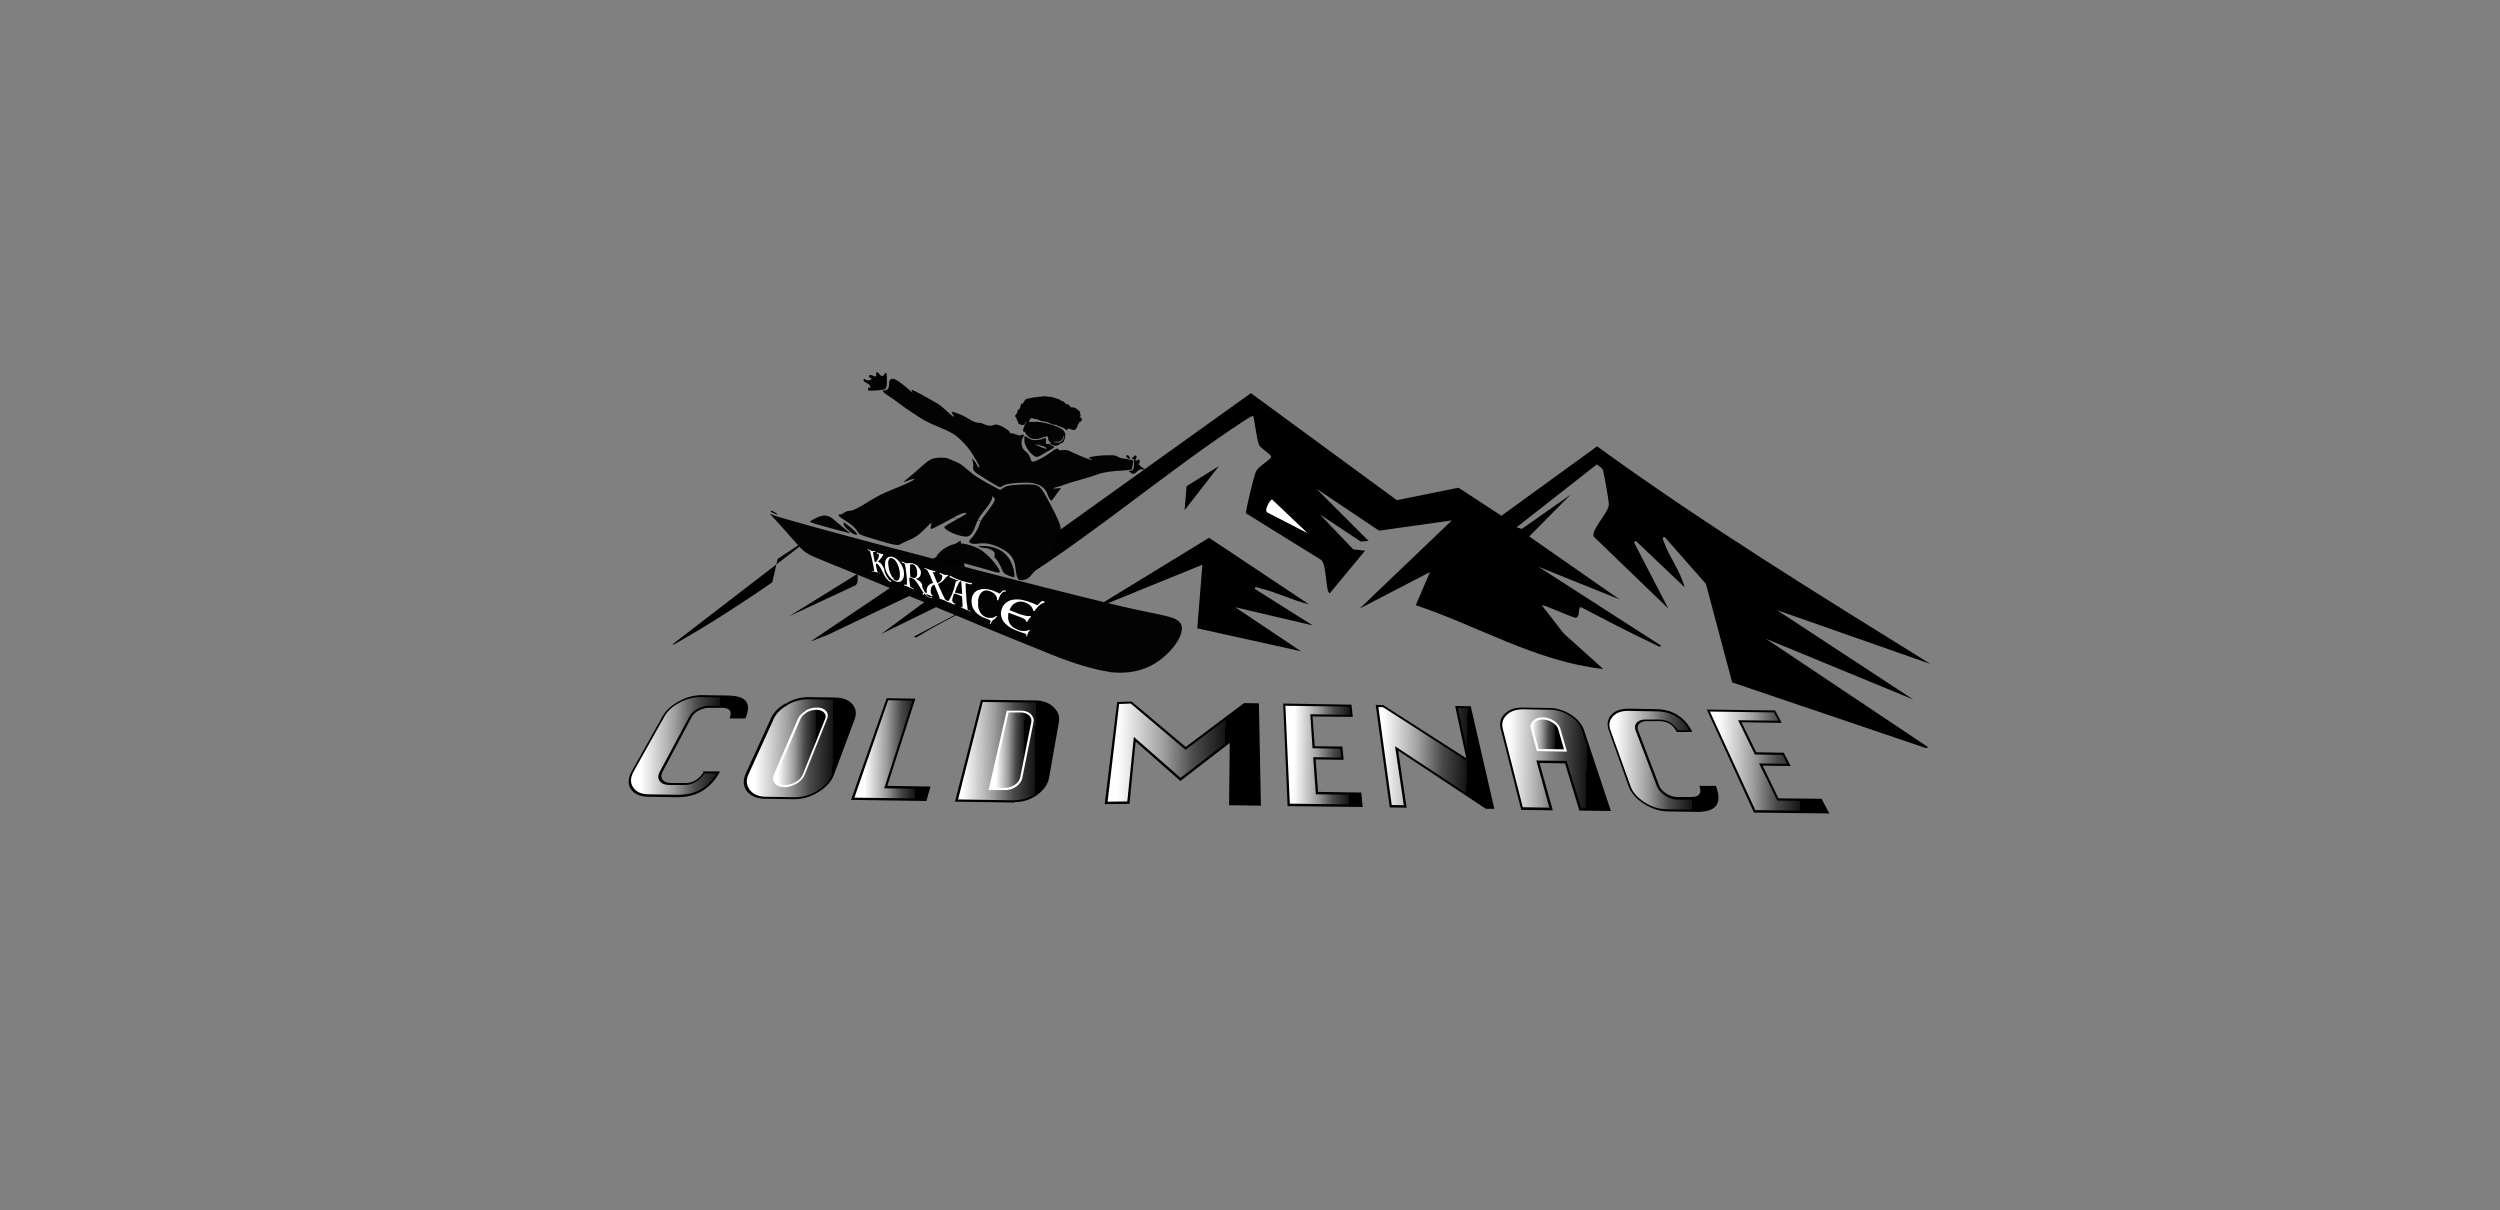 <?xml version="1.0" encoding="UTF-8"?>
<svg id="svg2" xmlns="http://www.w3.org/2000/svg" xmlns:xlink="http://www.w3.org/1999/xlink" xmlns:svg="http://www.w3.org/2000/svg" xmlns:rdf="http://www.w3.org/1999/02/22-rdf-syntax-ns#" xmlns:dc="http://purl.org/dc/elements/1.1/" xmlns:cc="http://creativecommons.org/ns#" version="1.1" viewBox="0 0 1123.6 543.9">
  <rect x="0" y="0" width="1123.6" height="543.9" fill="#808080" stroke="none"/>
  <!-- Generator: Adobe Illustrator 29.3.1, SVG Export Plug-In . SVG Version: 2.1.0 Build 151)  -->
  <defs>
    <style>
      .st0 {
        fill: url(#linear-gradient2);
      }

      .st1 {
        fill: url(#linear-gradient1);
      }

      .st2 {
        fill: url(#linear-gradient9);
      }

      .st3 {
        fill: url(#linear-gradient3);
      }

      .st4 {
        fill: url(#linear-gradient6);
      }

      .st5 {
        fill: url(#linear-gradient8);
      }

      .st6 {
        fill: url(#linear-gradient7);
      }

      .st7 {
        fill: url(#linear-gradient5);
      }

      .st8 {
        fill: url(#linear-gradient4);
      }

      .st9 {
        fill: url(#linear-gradient11);
      }

      .st10 {
        fill: url(#linear-gradient10);
      }

      .st11 {
        fill: #030303;
      }

      .st12 {
        fill: url(#linear-gradient12);
        stroke: #fff;
        stroke-miterlimit: 10;
      }

      .st13 {
        fill: url(#linear-gradient);
      }

      .st14 {
        fill: #fff;
      }
    </style>
    <linearGradient id="linear-gradient" x1="-18.2" y1="792.8" x2="-16.4" y2="792.8" gradientTransform="translate(983.2 23926.2) rotate(.8) scale(29.7 -29.7)" gradientUnits="userSpaceOnUse">
      <stop offset="0" stop-color="#fff"/>
      <stop offset=".3" stop-color="#9e9e9e"/>
      <stop offset=".5" stop-color="#494949"/>
      <stop offset=".7" stop-color="#141414"/>
      <stop offset=".7" stop-color="#000"/>
      <stop offset="1" stop-color="#000"/>
    </linearGradient>
    <linearGradient id="linear-gradient1" x1="-18.2" y1="792.8" x2="-16.8" y2="792.8" gradientTransform="translate(979.9 28660) rotate(.8) scale(35.7 -35.7)" gradientUnits="userSpaceOnUse">
      <stop offset="0" stop-color="#fff"/>
      <stop offset=".3" stop-color="#9e9e9e"/>
      <stop offset=".5" stop-color="#494949"/>
      <stop offset=".7" stop-color="#141414"/>
      <stop offset=".7" stop-color="#000"/>
      <stop offset="1" stop-color="#000"/>
    </linearGradient>
    <linearGradient id="linear-gradient2" x1="-18.2" y1="792.8" x2="-16.8" y2="792.8" gradientTransform="translate(932.3 28659.5) rotate(.8) scale(35.7 -35.7)" gradientUnits="userSpaceOnUse">
      <stop offset="0" stop-color="#fff"/>
      <stop offset=".3" stop-color="#9e9e9e"/>
      <stop offset=".5" stop-color="#494949"/>
      <stop offset=".7" stop-color="#141414"/>
      <stop offset=".7" stop-color="#000"/>
      <stop offset="1" stop-color="#000"/>
    </linearGradient>
    <linearGradient id="linear-gradient3" x1="-18.3" y1="792.8" x2="-17" y2="792.8" gradientTransform="translate(922.9 33393.1) rotate(.8) scale(41.7 -41.7)" gradientUnits="userSpaceOnUse">
      <stop offset="0" stop-color="#fff"/>
      <stop offset=".3" stop-color="#9e9e9e"/>
      <stop offset=".5" stop-color="#494949"/>
      <stop offset=".7" stop-color="#141414"/>
      <stop offset=".7" stop-color="#000"/>
      <stop offset="1" stop-color="#000"/>
    </linearGradient>
    <linearGradient id="linear-gradient4" x1="-18.2" y1="792.8" x2="-17" y2="792.8" gradientTransform="translate(792.8 23923.6) rotate(.8) scale(29.7 -29.7)" gradientUnits="userSpaceOnUse">
      <stop offset="0" stop-color="#fff"/>
      <stop offset=".3" stop-color="#9e9e9e"/>
      <stop offset=".5" stop-color="#494949"/>
      <stop offset=".7" stop-color="#141414"/>
      <stop offset=".7" stop-color="#000"/>
      <stop offset="1" stop-color="#000"/>
    </linearGradient>
    <linearGradient id="linear-gradient5" x1="-18.4" y1="792.8" x2="-17.3" y2="792.8" gradientTransform="translate(962 50025.5) rotate(.8) scale(62.7 -62.7)" gradientUnits="userSpaceOnUse">
      <stop offset="0" stop-color="#fff"/>
      <stop offset=".3" stop-color="#9e9e9e"/>
      <stop offset=".5" stop-color="#494949"/>
      <stop offset=".7" stop-color="#141414"/>
      <stop offset=".7" stop-color="#000"/>
      <stop offset="1" stop-color="#000"/>
    </linearGradient>
    <linearGradient id="linear-gradient6" x1="-18.6" y1="792.8" x2="-17.3" y2="792.8" gradientTransform="translate(701.2 28656.2) rotate(.8) scale(35.7 -35.7)" gradientUnits="userSpaceOnUse">
      <stop offset="0" stop-color="#fff"/>
      <stop offset=".3" stop-color="#9e9e9e"/>
      <stop offset=".5" stop-color="#494949"/>
      <stop offset=".7" stop-color="#141414"/>
      <stop offset=".7" stop-color="#000"/>
      <stop offset="1" stop-color="#000"/>
    </linearGradient>
    <linearGradient id="linear-gradient7" x1="-18.7" y1="792.8" x2="-17.6" y2="792.8" gradientTransform="translate(614.7 23921.5) rotate(.8) scale(29.7 -29.7)" gradientUnits="userSpaceOnUse">
      <stop offset="0" stop-color="#fff"/>
      <stop offset=".3" stop-color="#9e9e9e"/>
      <stop offset=".5" stop-color="#494949"/>
      <stop offset=".7" stop-color="#141414"/>
      <stop offset=".7" stop-color="#000"/>
      <stop offset="1" stop-color="#000"/>
    </linearGradient>
    <linearGradient id="linear-gradient8" x1="-18.7" y1="792.8" x2="-17.3" y2="792.8" gradientTransform="translate(611.3 28655.4) rotate(.8) scale(35.7 -35.7)" gradientUnits="userSpaceOnUse">
      <stop offset="0" stop-color="#fff"/>
      <stop offset=".3" stop-color="#9e9e9e"/>
      <stop offset=".5" stop-color="#494949"/>
      <stop offset=".7" stop-color="#141414"/>
      <stop offset=".7" stop-color="#000"/>
      <stop offset="1" stop-color="#000"/>
    </linearGradient>
    <linearGradient id="linear-gradient9" x1="-18.8" y1="792.8" x2="-17.4" y2="792.8" gradientTransform="translate(563.7 28654.6) rotate(.8) scale(35.7 -35.7)" gradientUnits="userSpaceOnUse">
      <stop offset="0" stop-color="#fff"/>
      <stop offset=".3" stop-color="#9e9e9e"/>
      <stop offset=".5" stop-color="#494949"/>
      <stop offset=".7" stop-color="#141414"/>
      <stop offset=".7" stop-color="#000"/>
      <stop offset="1" stop-color="#000"/>
    </linearGradient>
    <linearGradient id="linear-gradient10" x1="-18.7" y1="793" x2="-17.2" y2="793" gradientTransform="translate(538 9808.5) rotate(.8) scale(11.9 -11.9)" gradientUnits="userSpaceOnUse">
      <stop offset="0" stop-color="#fff"/>
      <stop offset=".3" stop-color="#9e9e9e"/>
      <stop offset=".5" stop-color="#494949"/>
      <stop offset=".7" stop-color="#141414"/>
      <stop offset=".7" stop-color="#000"/>
      <stop offset="1" stop-color="#000"/>
    </linearGradient>
    <linearGradient id="linear-gradient11" x1="-19.3" y1="793" x2="-17.3" y2="793" gradientTransform="translate(447.2 9806.8) rotate(.8) scale(11.9 -11.9)" gradientUnits="userSpaceOnUse">
      <stop offset="0" stop-color="#fff"/>
      <stop offset=".3" stop-color="#9e9e9e"/>
      <stop offset=".5" stop-color="#494949"/>
      <stop offset=".7" stop-color="#141414"/>
      <stop offset=".7" stop-color="#000"/>
      <stop offset="1" stop-color="#000"/>
    </linearGradient>
    <linearGradient id="linear-gradient12" x1="688.2" y1="328.2" x2="703.6" y2="328.2" gradientTransform="translate(4.7 -7.6) rotate(.8)" gradientUnits="userSpaceOnUse">
      <stop offset="0" stop-color="#fff"/>
      <stop offset=".3" stop-color="#9e9e9e"/>
      <stop offset=".5" stop-color="#494949"/>
      <stop offset=".7" stop-color="#141414"/>
      <stop offset=".7" stop-color="#000"/>
    </linearGradient>
  </defs>
  <path d="M435,256.2l-38.9,28.7,49.5-24.2M433.8,255.9l1.2.3M431.7,242.9l-67.4,45.4,7.8-3,61.6-29.4M349.5,251.2,368.4,238.7l-66.3,51c1.2,0,1.9-.7,2.8-1.2,12.5-7,30.5-18.6,42.2-26.8M379.8,227.6,476.8,238,458.9,260.6c34.9-22.1,67-49.9,101.5-72.3.8-.5,1.8-1.1,2.8-1.4.5.5,1.6,11,2.7,13.1.8,1.8,5.7,4.2,5.4,5.5-1.8,2.3-5.7,4-6.9,6.6-.8,1.7-4.7,17.7-4.4,18.6l33.7,20.9c2.7,1.6,2,15.1,4,15l15.8-19.1-5.3-.6-15-15.7,18.4,12.2,3.5-.3-23.5-23.5,28.2,18.9,32.7-4.6-41.4,39.6,31.6-16.4-6.4,14.9c28.2,9.4,53.7,25.2,84.3,28.7l-17.8-16-9.8-12.6c.7-.6,12.8,5.2,15,5.5,2.3.2,1-4,2.4-4.8,11,5.7,22.1,11.6,33.5,16.9.7.3,2,1.5,2.7.5l-55.2-35.5,36.5,14.7-40.6-28.3,18.6-18.8-21.9,15.4-2.4-.7,36.1-28.3c.9.8,2.3,1.5,2.7,2.5.5,1.4,2.7,14.1,2.7,15.5-.2,3.9-8.2,11.5-6.8,14.5l33.5,32.3-15.4-29.7.8-.7,21.9,20.8c-1.8-7.1-6.9-13.6-9.3-20.4-.2-.7-1.1-2.2.4-2.1l18.5,21,11.8,44.3,87,29.5,1.2-.3-73-48.8,66.2,27.3-61.3-40.2,69,24.2c-50.9-31.6-101.9-63-149.8-97.8l-43,31.2-19.3-12.6-27.7,5.6-65.6-48.1-85.3,61.1M410.6,286.2l1.2.3c14.9-9.3,32.3-16.5,47.1-25.9M571.7,224.5l15.8,15-17.9-9.2c-1.6-1,1.4-5.8,2.1-5.8Z"/>
  <path d="M564,264.7c-.2-1.3,1.6-.6,2.4-.3,7.3,1.8,14.5,5.4,21.9,7.2l-44.9-29.9-53.3,32.6,50.3-20.5-2.3,28.6,46.6,10.3-29.6-19.8,34.9,8.2-26-16.4Z"/>
  <path d="M354.6,277l30-14c1.4-1.4.7-3.4.8-5.1l-30.8,19.1Z"/>
  <polygon points="533.3 218.5 532.4 229.3 547.8 209.5 533.3 218.5"/>
  <path class="st14" d="M569.6,230.3l17.9,9.2-15.8-15c-.7,0-3.7,4.8-2.1,5.8Z"/>
  <path class="st14" d="M457.7,246.7c1,.4,3.4-1.4,4.9-1.1l-1.4-1.9-15.7-7.6c2.7,1.9,9.6,9.6,12.2,10.6Z"/>
  <g id="layer1">
    <path id="path2996" class="st11" d="M498.4,301.9c-6-.8-14.7-3.3-25.6-7.6-6.3-2.5-33.5-13.6-40.7-16.7-1.1-.5-4.2-1.7-6.8-2.8-7.5-3.1-18.1-7.5-21.2-8.8-5.4-2.3-24.9-10.3-33.1-13.6-9.2-3.7-9.1-3.7-14.4-9.7-5.2-5.9-8.4-9.5-9.5-10.6-1.2-1.3-1.2-1.4.2-.7,1.8.9,20.3,6,45.8,12.8,36,9.5,74,19.3,95.2,24.5,14.5,3.6,20.2,4.9,28.6,6.6,10.1,2,12.3,2.8,13.7,4.9,1.5,2.3.1,6.7-3.6,11.1-7.4,8.7-16.8,12.2-28.8,10.7ZM458.2,260.7c-.9-.4-1.4-1.8-1.7-4.7-.4-3.9-1.5-6-3.9-7.9-2.8-2.1-7.4-3.9-10.1-3.9-1.1,0-2.6,0-3.4.2-1.5.2-3.2-.1-3.5-.8-.1-.3.2-.9.8-1.5,1.6-1.6,3.4-4.8,3.9-6.6.2-.9,1.2-2.7,2.3-4,2.5-3.2,4.5-6.2,4.5-6.9s-.3-.8-.6-1.1c-.6-.6-.6-.6-.6.2,0,1.1-1.2,3-3.9,6.3-1.8,2.2-2.6,3.6-3.4,5.9-1.2,3.3-2.3,4.9-3.7,5.2-2.9.6-11.1-2.9-10.4-4.4.1-.2,2.4-1.6,5-3,2.7-1.4,4.8-2.7,4.8-2.9,0-.7-2-.2-4.4,1.1-7.8,4.3-10.9,5.8-11.3,5.8s-.5-.3-.2-1.3c.2-.7.3-1.4.2-1.4s-1,.7-1.9,1.7c-3.3,3.4-5.1,4.8-8.3,6.1-1.7.7-3.3,1.5-3.6,1.7-1,.9-3.3.5-12.6-2.4-6-1.8-6-1.9-6.8-3.2-1-1.7-2.5-3.1-5.8-5.1-2.6-1.6-3.4-2.6-2.1-2.6s1.2-.4,1.8-.8c.7-.4,1.7-.8,2.2-.8,1.7,0,4.1-1.1,9.1-4.3,3.8-2.4,6.1-3.5,11-5.5,6.3-2.5,10.1-4.4,9.3-4.6-.3,0-1.4.2-2.5.7-1.1.4-2.1.8-2.3.8s1.1-1.1,2.7-2.4c1.6-1.3,4.3-3.6,5.9-5.1,3.3-2.9,4.6-3.5,8-3.5s2.9.2,5.6,1.3c2.7,1,3.8,1.7,6.3,3.9,3.4,3,5.4,4.2,13.4,8.5l1.5.8,1.4-.9c1.1-.8,2-1,4.7-1.3,1.8-.2,4.8-.3,6.6-.3,5.1.2,5.2.3,9.7,8.6,3.3,6.1,4.8,9.7,4.8,11.1s-.5,1.9-1.2,3c-1.1,1.6-1.2,2-1,3.5l.2,1.7-3.7,4.1c-2,2.2-4.7,5.3-5.9,6.9-1.2,1.5-2.6,3.1-3.2,3.4-1.3.7-2.8,1-3.7.6h0ZM453.4,258.7q-2.4-.7-3-2.6c-.7-1.9-2.5-5-3.2-5.3-.2-.1-.3-.7-.2-1.3.2-.8,0-1.3-.5-1.7-1-.9-2.7-1.5-4-1.5-.6,0-1.6-.2-2.1-.5l-1-.4h1.2c6-.3,10.7,1.9,13.2,6.1,1.3,2.2,2.4,6,2.1,7.3v.7c-.1,0-2.5-.7-2.5-.7h0ZM446.9,257c-.4-.2-6.5-1.9-13.4-3.8l-12.6-3.5,1.8-1.8c2.1-2.1,5.8-3.7,8.6-3.7,2.5,0,6.8,1.3,9.3,2.8,3,1.8,7.7,6.9,8.7,9.6.2.6.1.7-.7.7-.5,0-1.3-.1-1.7-.3h0ZM383.9,240.1c-1.4-.4-4.4-3.3-4.7-4.3-.1-.5-.1-1,0-1,.5,0,5.1,3.8,5.6,4.6.7,1.1.6,1.2-1,.7h0ZM373,237.3c-5.5-1.5-8.9-2.5-8.9-2.8,0-.5,3.5-2.3,5.4-2.7,1.8-.4,3.7.3,5.2,1.7.6.5,2.5,2.1,4.3,3.6,1.8,1.4,3.2,2.6,3.1,2.6s-4.2-1.1-9.1-2.4ZM347.7,230.7c-.8-.3-1.3-.7-1.3-.9.2-.5.6-.3,2.1.6,1.6,1,1.2,1.1-.8.3ZM471.7,224.2c-.3-.5-.8-1.5-1-2.3-1.1-3.2-4.5-5-9.4-5s-9.4.6-10.5,1.4c-.6.4-1.2.7-1.3.7-.7,0-10.5-6-11.4-7-.7-.8-.9-1.3-.7-2.1.1-.6,0-1.7-.2-2.5l-.4-1.4.8.8c.4.4,1.1,1.3,1.4,2s.8,1.2,1,1.2c.5,0,.5,0-1.9-4.2-2.2-3.9-5-7.2-8.5-10-1.3-1-3.4-2.1-7.2-3.7-3-1.2-6.1-2.7-7-3.2-3.2-1.9-9.3-6-12-8.1-1.5-1.2-3.6-2.6-4.7-3.3-2-1.3-2.4-2-1.2-2s2.1-1,2.1-2.9.6-2.6,2.2-2.3c1,.2,5.4,3.4,7.5,5.5.7.6.9.8.7.4-.2-.4-.4-.9-.3-1,0-.2,2.2.9,4.8,2.3,2.5,1.4,5.4,3,6.4,3.6,1,.5,3.1,2.2,4.7,3.7,2.9,2.8,3.8,3.2,2.6,1.4-.4-.5-.6-1.1-.5-1.1.4-.3,4.6,1.3,6.6,2.5,3.3,2,4.2,2.4,5.5,2.4.7,0,1.6.2,2,.4,1.7.9,3.4,1.2,4.5.7.9-.4,1.3-.4,2.7,0,1.6.4,4.9,2.6,4.9,3.3s.3.3.7.3,1.4.3,2.2.6c1.2.5,1.7.5,2.3.2,1.1-.5,1.4,0,.6,1.2-1.2,2-.5,5.1,1.5,6.4.9.6,1.6,1.8,2,3.2.2.8.5,1.2,1,1.2,1.2,0,4.8-1.9,7.6-3.9,2.8-2.1,3.5-2.4,3.9-1.6.2.4.6.4,2.1.3,1.6-.2,2.1,0,4.2,1,3.1,1.5,8.6,3.7,8.9,3.5,0,0-.2-.3-.7-.5-.5-.2-.8-.5-.8-.6,0-.4,4.8-1.1,8.4-1.1,3,0,3.5,0,4.7.7.7.4,1.9.8,2.6.8.7,0,2,.3,2.8.5l1.5.4-.3,1.9c-.1,1-.4,2-.5,2.1s-1.5.3-3,.4c-6.3.3-9.6.8-12.6,1.9-1.6.6-5.1,1.7-7.7,2.4-2.6.7-5.6,1.6-6.6,2s-2.5.9-3.4,1.1c-2.4.6-2.5.9-.3.7l1.9-.2-.6.8c-.3.4-1.3,1.7-2.1,2.9-.8,1.2-1.6,2.1-1.7,2.1s-.4-.4-.7-.9h0ZM508.3,212.4c-1.2-.4-1.1-.9,0-.9s1.4-.9,1.4-3.5-.2-1.5-.6-1.5-.5-.2,0-.9c.4-.5.9-.9,1.1-.9.6,0,.9.8.5,1.3-.2.2-.4.6-.4.9,0,.3.1.3.7,0,.4-.3.9-.4,1-.3.5.4.3,1.6-.2,1.8-.3.1.2.6,1.3,1.5l1.8,1.3-1.3-.2c-1.2-.2-1.5,0-2.5.9-1.3,1.2-1.6,1.3-3,.7h0ZM506.5,205.6c-.6-.5-.5-1,.2-1s.6.4.9.8c.5.6.5.8.1.8s-.8-.3-1.2-.6ZM464.7,204.8c-1.7-.8-4.1-4.4-4.3-6.3,0-.9,0-1.9,0-2.2.2-.5.4-.4,1.3.3,2.1,1.5,4,1.6,7.8.4.7-.2.7-.1.6,1.2-.1,1.4,0,1.4.8,1.3.5,0,.9,0,.9.1s.4.5,1,.7c1.4.5,1.3.8-.6,1.8-.9.5-2.5,1.4-3.6,2.1-2.2,1.3-2.5,1.4-4,.7h0ZM470.3,201.6c0-.2-.3-.4-.6-.7-.6-.4-4.2-1.3-4.5-1.2-.1.1,4.1,1.9,4.8,2,.2,0,.3,0,.3-.2h0ZM472.5,199.2c-1-.8-1.4-1.3-1.4-2s-.2-1-.4-1.1c-.2,0-1.2.2-2.3.6-3,1.3-6,.6-7.2-1.6-.3-.6-.7-1.1-1-1.1-.7,0-.4-1.4.4-3,.5-.8.7-1.5.6-1.6-.3-.3-.4,1.8-.9,1.4-.3.5-3,0-2.8-1.1,0-.7-.8-1.2-.6-1.5.2-.4-1.4-1-.3-1.9s.1-1.5,1.3-2.3c1.3-.9.4-3.2,1.9-2.6-.3,0,1.2-2,1.4-2.1,1.1-.3,1.5-.2,3.4-.7.8-.2,2.5,0,1.7-.1-.7-.2,2-.2,2.8-.4.5-.1,1,0,2,.2,1.3.1,1,.4.9.2-.3-.6,1.8.3,1.4.2-.5-.1,4.5.7-.2,1.9.5,0,1.6-1.6,2.2-1.4.9.3,1.7,1.2,1.8.9.6.8-.4-.4.9.5,1.1.7,1,1.6,1.4,1.1.4-.5,1.4.7,1.8,1.5.4.8-1.5.2-.2.4-.5-2.1,2.3,1.4,1.4,1.7-1,.3-2-2.6-.5-2.2,1.4-.3,4.4,2.6,3.3,2.6l.4.9c0,.3-.2.6-.5.7h0c2.2,1,.6,2.8-1,2.5-.8-.2,0-1,.6,0,.4.5,0,.7-.2.8-.2.1-.5,1.8-.6,1.6,0-.2-.4.7-.6.8-.7.5-1.7.4-1.7-.5.2.7-.2.7-.8.3-.5-.3-.7-.3-1.1.2-.4.5-.4.4-.4-.4,0-1.1.6,0,.2.7-.1.3-1.6-1.1-1.9-1.1s-.2-.3,0-.6c.5-.8.7.6,0,.6s0-1.7,0-1.3.3,1.4,0,1.3c-.2-.1-1.3-.3-1.3-.7,0-1,.9-.6.3.4-.8-.6-.6.1-.7-1,.7,1.6-2.7-.4-.5-.4-.4,1.1-5-.1-5-1.7,0-1,1,.9.4,1-.9.1-1.5-1.6-.8-.6.5.7.4.7-.3.3-.4-.3-1.6.1-2.4-.6-1.2-1,1.5.9-1.4-.5-.4.3-.9-1-.5-.5.5.6.4.6-.4.4-.5-.1-1.1-.3-1.4-.4-.2,0-.6.3-.9.8l-.4.9h2.1c3.5-.4,11.1,1.8,13.2,3.6.5.4,1,1.3,1.1,2,.2,1.4-.8,3.9-1.5,3.9s-.8.3-1.2.6c-1.1,1-2.7.8-4.4-.4h0ZM477.5,198c.4-.6.8-1.4.8-1.8,0-.7,0-.6-.4.2-.5,1.6-1.5,2.3-3.1,2.1-.8,0-1.2,0-1.1.1.1.2.9.3,1.6.3,1.1,0,1.5-.2,2.2-1ZM390.2,175.1c-.3-.7.2-1.3.7-.8.3.3.3.3.3-.1,0-.9-.7-1.7-1.9-2.2-.6-.2-1.1-.7-1.2-1.1,0-.7.5-.9.9-.3.4.5,2.6.4,2.6-.2s-.3-.6-.6-.6c-.6-.2-.6-1.1,0-1.3.2,0,.9.1,1.5.4,1.1.6,1.5.3,1.3-.9-.1-1,.7-.9,1.4.1.8,1.1,1.6,1.2,2.2.2.7-1.2,1.1-.9,1.2.9,0,.9,0,2.2,0,2.8,0,1.6-.3,2.7-1.1,3-.4.2-2.2.4-4,.5-2.8.2-3.3.1-3.5-.3h0Z"/>
  </g>
  <path class="st14" d="M461.2,286.1c.1,0,.3,0,.4.1,0-.2,0-.5.1-.7,0-.3.2-.6.3-.9.1-.4.3-.7.5-.9.1-.1.2-.2.3-.3,0,0,0-.1,0-.2,0,0-.1-.1-.2-.1,0,0,0,0-.1,0-.2.1-.4.2-.7.3-.3.1-.7.2-1.2.2s-1,0-1.6-.1c-.6,0-1.2-.3-1.9-.6-.7-.3-1.3-.6-1.8-1-.5-.4-.9-.8-1.2-1.2-.3-.4-.5-.9-.7-1.4-.2-.5-.3-.9-.3-1.4,0-.5,0-.9,0-1.3,0-.4.1-.8.2-1.2.3,0,.7.2,1.3.5.6.2,1.5.5,2.5.9.6.2,1.1.4,1.6.6.5.2.9.4,1.3.6.4.2.7.4.9.6s.3.4.3.6c0,0,0,.2.2.3.1.1.2.1.3,0,.1-.3.3-.6.4-.8.2-.3.4-.5.5-.7.2-.2.4-.4.5-.5.2-.2.3-.3.3-.4,0,0-.1-.1-.2-.2-.1,0-.2,0-.3,0-.2,0-.4,0-.8,0-.3,0-.7,0-1.2-.2-.4,0-.9-.2-1.4-.3-.5-.1-1-.3-1.5-.5-.2,0-.6-.2-1-.4-.4-.2-.9-.3-1.3-.5-.5-.2-.9-.4-1.3-.5-.4-.2-.6-.3-.7-.3.2-.6.6-1.2,1-1.8s.9-1,1.5-1.3c.6-.4,1.2-.6,1.9-.7.7-.1,1.4,0,2.2.2.7.2,1.3.5,1.8.8.5.3.9.7,1.2,1,.3.4.6.7.7,1,.2.3.2.6.3.8,0,.2,0,.3.3.4.2,0,.3,0,.4,0,.2-.4.5-.7.7-1,.2-.3.4-.5.6-.7.5-.5.9-1,1.4-1.3.5-.3,1-.6,1.5-.7.3,0,.4-.2.3-.3,0-.1-.3-.3-.6-.5-.3,0-.5,0-.8.2-.3.2-.6.4-.8.7-.3.3-.5.5-.7.7-.2.2-.3.3-.4.3-.1,0-.4-.2-.7-.3-.3-.1-.7-.3-1.1-.5-.4-.2-.9-.4-1.4-.5-.5-.2-.9-.3-1.3-.5-1.4-.4-2.7-.7-4-.8-1.3,0-2.4,0-3.5.4-1,.3-1.9.9-2.7,1.7-.7.7-1.2,1.7-1.5,3-.2.9-.2,1.7,0,2.5.2.8.5,1.6,1,2.3.5.7,1.2,1.4,2.1,2.1.9.7,1.9,1.2,3.2,1.8.3.1.7.3,1.1.4.4.2.9.3,1.3.5.4.2.9.3,1.3.4.4.1.7.3.9.4.3.1.4.3.4.5,0,.2,0,.4,0,.5,0,.1,0,.2.2.2ZM445.4,279.1c0,.2-.2.3-.3.5,0,.2-.2.4-.2.5,0,.2,0,.3.1.3.2,0,.3,0,.3,0,0,0,.1-.1.1-.3,0-.2,0-.3.2-.4,0-.1.2-.3.2-.4,0-.1.2-.2.2-.3,0,0,.2-.2.2-.2,0,0,.2-.1.4-.3.2-.1.4-.3.6-.5.2-.2.4-.4.6-.6.2-.2.3-.4.3-.5,0,0,0,0-.2-.1-.1,0-.2,0-.2,0-.2.2-.5.4-.9.6-.3.2-.7.3-1.1.3-.4,0-.8,0-1.3,0-.4,0-.9-.2-1.3-.3-.6-.3-1.2-.6-1.7-1.1-.5-.5-.9-1-1.2-1.7-.3-.7-.5-1.4-.6-2.2,0-.8,0-1.8,0-2.8.1-.7.3-1.4.6-2,.3-.6.6-1.1,1.1-1.5.4-.4.9-.6,1.5-.7.6-.1,1.2,0,1.9.2.6.2,1.2.5,1.6.8.4.3.8.7,1.1,1,.3.4.5.7.6,1.1.1.4.2.7.1,1.1,0,.1.2.2.3.2,0,0,.1,0,.2,0,0,0,.1,0,.1-.1,0-.1,0-.2.1-.4,0-.2.1-.3.2-.5,0-.2.1-.3.2-.5,0-.2.2-.3.2-.5.1-.3.3-.6.5-.8.2-.3.4-.5.6-.7.2-.2.4-.3.6-.4.2,0,.4-.1.6,0,0,0,.1,0,.2,0,0,0,.1,0,.2-.2,0-.1,0-.2-.2-.3-.1,0-.3-.1-.4-.1-.5,0-.9.2-1.2.5-.3.3-.6.6-1,1,0,0-.3-.2-.6-.3-.3-.2-.7-.3-1.1-.5-.4-.2-.8-.3-1.2-.5s-.7-.3-.9-.3c-1-.3-2-.5-3.1-.5-1,0-1.9.2-2.7.5-.8.3-1.5.8-2,1.5-.5.7-.9,1.5-1,2.5-.1,1.1,0,2.1.2,3s.7,1.7,1.2,2.4c.5.7,1.2,1.3,1.9,1.8.7.5,1.5,1,2.4,1.3.2,0,.4.2.7.3.3,0,.5.2.8.3.2,0,.5.2.7.3.2,0,.4.1.5.2,0,0,0,.2,0,.4ZM431.7,266.9c-.3,0-.6-.1-.9-.2-.3,0-.6-.1-.9-.2-.3,0-.5,0-.7-.1,0-.3.2-.7.3-1,.1-.4.3-.8.4-1.2.2-.4.3-.8.5-1.1.2-.4.3-.7.5-1,.2-.3.3-.5.5-.7.1-.2.3-.2.4-.2,0,0,.1,0,.2.2,0,.1,0,.3.1.7,0,.2,0,.6.1,1,0,.4,0,.9.1,1.4,0,.5,0,.9.1,1.4,0,.5,0,.8.1,1.1-.3,0-.6-.1-.9-.2ZM429.6,261.3c-.2.8-.4,1.6-.6,2.4-.2.8-.4,1.5-.7,2.2-.2.7-.4,1.3-.7,1.8-.2.5-.4.9-.6,1.2-.2.4-.4.8-.6,1-.2.2-.4.4-.6.4-.2,0-.3,0-.4,0,0,0,0,0,0,0,0,0,0,0,0,.1s0,0,0,0c0,0,0,0,0,0,0,0,0,0,.2,0,0,0,.2,0,.4.1.2,0,.4.1.6.2.2,0,.4.2.6.3.2,0,.4.2.6.3s.3.2.5.2c.1,0,.2.1.2.1.2,0,.4.1.6,0,.2,0,.3,0,.4-.1,0,0,.1,0,.2,0,0,0,0,0,0,0,0,0,0,0-.1-.1,0,0-.1,0-.2,0,0,0-.2,0-.5-.2-.3-.1-.5-.3-.7-.6-.2-.3-.2-.6-.2-1,0-.2,0-.4.1-.7,0-.2.1-.5.2-.7,0-.2.2-.5.2-.7,0-.2.2-.5.2-.7.2,0,.5,0,.8.1.3,0,.7.2,1.1.4.3.1.7.3,1,.4.3.1.6.3.8.4,0,.5,0,1,.1,1.6,0,.6,0,1.1.1,1.5,0,.5,0,.9,0,1.2,0,.3,0,.5,0,.6,0,0,0,0-.3,0-.2,0-.3-.1-.4-.1,0,0,0,0,0,0,0,0,0,0,0,.1,0,0,0,.1,0,.2,0,0,0,0,0,0,0,0,.1,0,.2,0,.1,0,.3,0,.4.1.2,0,.3.1.5.2.2,0,.3.1.5.2.4.2.8.3,1.1.5.3.1.5.2.7.3.2,0,.3.1.4.2.1,0,.2,0,.2.1,0,0,.1,0,.1,0,0,0,0,0,0-.2,0,0,0-.1,0-.2,0,0-.1,0-.3,0-.1,0-.2,0-.4-.1-.1,0-.2,0-.2,0,0,0,0,0-.1,0,0-.2-.2-.6-.2-1.2,0-.6-.2-1.3-.3-2,0-.8-.2-1.6-.2-2.5,0-.9-.1-1.8-.2-2.6,0-.8,0-1.6-.1-2.3,0-.7,0-1.2,0-1.4,0-.1,0-.2.1-.2.4.1.8.2,1.1.3.3,0,.6.2.8.2.2,0,.4,0,.6,0,.1,0,.2-.1.2-.3,0,0,0-.1,0-.2,0,0,0-.1-.1-.1,0,0-.2,0-.5,0-.3,0-.7-.1-1.1-.2-.4-.1-.9-.2-1.4-.4-.5-.1-1-.3-1.5-.4-.2,0-.5-.2-.9-.3-.4-.1-.9-.3-1.4-.5-.5-.2-1-.4-1.5-.7-.5-.3-1-.5-1.5-.8,0,0-.1.1-.1.2,0,0,0,.2,0,.3,0,.1,0,.2.1.2.2.1.5.3.9.4.4.2.7.3,1.1.5.4.2.8.3,1.1.4.4.1.6.2.8.3l-1.6.4ZM419.2,267.5c-.3-.1-.6-.3-.7-.6-.1-.3-.2-.5-.2-.8,0-.6,0-1.1.1-1.5,0-.4.2-.8.4-1,.2-.3.3-.5.5-.6.2-.1.4-.2.6-.2,0,.1.2.3.3.6.1.3.3.6.4,1,.2.4.3.8.5,1.2.2.4.3.8.5,1.2.2.4.3.8.4,1.1.1.3.2.6.3.8h0c0,.1,0,.2,0,.2,0,0,0,0,0,0h0c0,.1,0,.1,0,.2.3,0,.6.2,1,.3s.7.3,1.1.4c.3.1.6.2.8.4.2.1.5.2.8.4,0,0,.1,0,.2.1,0,0,.1,0,.2.1,0,0,.1,0,.2,0s0,0,0-.1c0,0,0,0,0-.1,0,0,0,0-.1-.1-.1,0-.3-.2-.6-.4-.2-.1-.5-.3-.9-.5-.1-.1-.3-.3-.5-.7-.2-.3-.4-.7-.6-1.2-.2-.5-.4-.9-.7-1.5-.2-.5-.4-1-.7-1.5-.2-.5-.4-1-.6-1.4-.2-.4-.3-.8-.4-1,.5,0,1-.3,1.5-.6.4-.3.9-.7,1.2-1.1s.7-.8,1-1.1c.3-.4.6-.6.8-.7h0s0,0,0,0h0s0,0,.2,0c0-.2,0-.3-.3-.4-.2,0-.3,0-.5,0-.1,0-.2,0-.4,0-.1,0-.2,0-.4-.1-.1,0-.3,0-.4-.1-.1,0-.3,0-.4-.2-.2,0-.4-.1-.5-.2-.2,0-.4-.1-.5-.2-.2,0-.3-.1-.4-.2,0,0-.1,0-.1.3,0,.1,0,.2.2.3.1,0,.3.1.4.2.2,0,.3.2.4.3s.2.3.2.5c0,.4,0,.8-.2,1.2-.1.3-.3.6-.5.9-.2.2-.4.4-.7.6-.3.1-.6.2-.9.3,0-.2-.2-.5-.4-1-.2-.5-.4-.9-.6-1.5-.2-.5-.4-1-.6-1.5-.2-.5-.3-.8-.4-1,.1,0,.3,0,.4.1.2,0,.3,0,.4.1.1,0,.2,0,.3,0,0,0,.1,0,.1-.2,0,0,0-.2,0-.2,0,0,0,0-.1-.1s-.3,0-.9-.2c-.5-.1-1.3-.3-2.3-.7-.3-.1-.6-.2-.8-.3-.2,0-.4-.2-.6-.2,0,0,0,0,0,0,0,0,0,0-.1,0s0,0-.1,0c0,0,0,0,0,.1,0,0,0,.2.1.2,0,0,.2,0,.3.1.1,0,.2,0,.4.2s.3.2.4.3c0,0,.2.3.3.5.1.2.3.5.5.9.2.3.3.7.5,1.1.2.4.4.8.5,1.2.2.4.3.8.5,1.2.2.4.3.7.4,1-.7,0-1.2.3-1.6.6-.4.3-.7.6-.9,1-.2.4-.3.7-.4,1.1,0,.4,0,.7,0,.9,0,.1,0,.2,0,.4,0,.1,0,.2,0,.4,0,0,0,0,0,0-.4-.1-.7-.2-.9-.2s-.4,0-.6.1c-.2,0-.3.2-.3.3,0,.1,0,.3,0,.4,0,0,0,.2,0,.2,0,0,.1,0,.2.1.1,0,.2,0,.2,0,0,0,0,0,0,0,0-.2,0-.3,0-.4,0-.1.1-.2.3-.2.1,0,.3,0,.5,0,.2,0,.5.1.8.3.3.1.6.2.8.3.2,0,.4.2.5.2.1,0,.3.1.4.2.1,0,.2.1.3.1.2,0,.3,0,.3,0s0-.2,0-.2h0ZM408.9,254.1c0-.1,0-.2.2-.3,0,0,.2-.2.4-.2s.3,0,.4,0c.1,0,.3,0,.4,0,.2,0,.4.2.7.4.2.2.4.5.6.8.2.3.3.7.4,1.1.1.4.2.9.2,1.4,0,.3,0,.6,0,.9,0,.3-.1.5-.2.7,0,.2-.2.4-.3.5,0,.1-.2.2-.3.3-.1,0-.3.1-.4.1-.2,0-.4,0-.6-.1-.3-.1-.5-.2-.8-.3-.2,0-.4-.2-.5-.3,0-.4,0-.8-.1-1.3s0-.9,0-1.3c0-.4,0-.8,0-1.2,0-.4,0-.6,0-.8v-.3ZM409.2,259.6s0,0,0,0c0,0,0,0,.1,0,0,0,.2,0,.3.1.1,0,.3.1.4.2.1,0,.3.2.5.2.2,0,.3.2.4.3.3.3.6.6.9,1,.3.4.6.8.9,1.3.3.4.5.9.8,1.3.2.4.5.8.6,1,.2.4.5.8.8,1.1s.6.7.9,1c.3.3.6.6.9.9.3.3.7.5,1,.6.7.3,1.1.3,1.3,0,0,0,0-.1,0-.2,0,0,0,0,0-.1,0,0,0,0-.1,0,0,0,0,.1-.2.2,0,0-.2,0-.3,0,0,0-.2,0-.3,0-.1,0-.2,0-.3,0-.4-.2-.8-.5-1.1-.8-.3-.4-.6-.8-.9-1.3-.3-.5-.5-1-.8-1.5-.2-.5-.5-1-.6-1.4,0,0,0-.1.1-.2,0,0,0-.1,0-.3,0-.3-.2-.6-.4-.9-.2-.3-.4-.6-.7-.8-.3-.3-.6-.5-.9-.7-.3-.2-.7-.4-1-.5.3,0,.5-.1.8-.2.3-.1.6-.3.8-.5.3-.2.5-.5.6-.9s.2-.8.2-1.2c0-.5-.1-1-.4-1.4-.2-.4-.5-.8-.8-1.2-.3-.4-.7-.7-1.1-.9s-.8-.5-1.3-.6c-.3,0-.5-.1-.8-.1-.3,0-.5,0-.8,0-.2,0-.4,0-.6,0-.2,0-.3,0-.4.1,0,0-.1,0-.2,0-.5-.2-1-.3-1.3-.5-.4-.2-.6-.3-.8-.3-.1,0-.2,0-.2.1,0,.1,0,.2.2.3s.3.1.4.2c.2,0,.3.1.5.2.2,0,.3.2.4.3,0,.1,0,.3.1.5s0,.5.2.9c0,.4.1.8.2,1.4,0,.5.1,1.2.2,1.9,0,.8.2,1.5.2,2,0,.5,0,.9,0,1.2,0,.3,0,.6,0,.8,0,.2,0,.4,0,.6-.1,0-.2,0-.3,0-.1,0-.2,0-.4,0-.2,0-.4,0-.5-.1,0,0-.1,0-.1.1,0,0,0,.1,0,.2s0,0,.1.1c0,0,.2,0,.5.2.3,0,.8.2,1.4.5.5.2.9.4,1.3.6.4.2.7.3.9.4,0,0,.2,0,.2,0,0,0,0,0,0,0,0,0,0-.2-.2-.3-.1,0-.2-.1-.4-.2-.2,0-.3-.2-.5-.3-.2,0-.3-.2-.5-.4,0-.3-.2-.7-.2-1.2,0-.5-.1-1-.2-1.5v-1.3ZM404.3,261.5c.5-.1.9-.4,1.2-.8.3-.4.6-.9.7-1.6.1-.6.2-1.3,0-2.1,0-.8-.3-1.6-.6-2.3-.3-.7-.7-1.4-1.2-2-.5-.6-1-1.1-1.5-1.5-.5-.4-1.1-.7-1.7-.9-.6-.2-1.1-.2-1.6,0-.5.1-.9.4-1.2.8-.3.4-.5.9-.6,1.6-.1.6,0,1.4,0,2.3.1.8.4,1.5.7,2.2.3.7.7,1.3,1.1,1.8.4.5.9,1,1.4,1.4.5.4,1,.7,1.6.9.6.3,1.2.3,1.6.2ZM401.8,260.2c-.3-.3-.7-.7-1-1.2-.3-.5-.6-1.1-.8-1.7-.3-.7-.5-1.4-.6-2.3-.1-.7-.2-1.3-.2-1.9,0-.6,0-1,.2-1.4.1-.4.4-.6.6-.8.3-.2.6-.2,1,0,.4.1.7.4,1.1.7.4.4.7.8,1,1.4.3.5.6,1.2.8,1.9.2.7.4,1.5.5,2.2,0,.6.1,1.2,0,1.8,0,.5-.1,1-.3,1.3-.1.3-.4.6-.6.7-.3.1-.6.1-1,0-.3-.1-.7-.4-1-.7ZM395.2,257.8c-.1,0-.3-.1-.4-.2-.1,0-.3-.2-.3-.3,0,0,0-.2-.2-.4,0-.2-.1-.4-.2-.7,0-.3-.1-.6-.2-.9,0-.3-.1-.6-.2-1v-.6c0-.2,0-.3.1-.4.1,0,.2-.1.3,0,.2.1.5.4.7.6.2.3.5.6.7.9.2.3.4.7.6,1.1.2.4.4.7.5,1,.2.3.3.6.4.8.1.2.2.4.2.4.2.4.5.8.7,1.2.3.4.5.7.8,1,.3.3.5.6.8.8.3.2.5.4.7.4,0,0,.2,0,.3,0s0-.1,0-.3c0,0,0,0,0-.2,0,0,0-.1,0-.1,0,0-.2,0-.3,0,0,0-.2,0-.2,0-.3-.1-.5-.4-.7-.7-.2-.3-.5-.7-.7-1-.2-.4-.4-.8-.6-1.2-.2-.4-.4-.8-.5-1.1,0,0,0-.1,0-.2,0,0,0-.2,0-.3,0-.4-.2-.7-.3-1.1-.2-.4-.4-.8-.6-1.1-.2-.4-.5-.7-.8-1-.3-.3-.6-.5-.9-.6,0,0-.2,0-.4,0,0-.1.2-.2.3-.4.1-.2.3-.3.5-.5.2-.2.3-.4.5-.6.2-.2.4-.5.5-.7s.3-.4.4-.6c.1-.2.2-.4.3-.5h0c0-.2,0-.2-.2-.3,0,0-.1,0-.2,0,0,0-.1,0-.2,0,0,0-.1,0-.2,0l-.9-.3c-.3,0-.5-.2-.7-.3-.2,0-.3-.1-.4-.1,0,0-.1,0-.1,0,0,0,0,.2,0,.3,0,.2,0,.2.2.3,0,0,0,0,.1,0,0,0,.1,0,.2,0,0,0,.1,0,.2,0,0,0,.2,0,.2,0,0,0,0,.1,0,.2,0,.2,0,.5,0,.7,0,.2,0,.4-.1.6,0,.2-.1.4-.2.5,0,.2-.2.3-.2.5-.2.4-.4.7-.6.9-.2.2-.4.4-.7.5,0-.4-.2-.9-.3-1.5s-.2-1.1-.3-1.5c0-.5-.2-.9-.2-1.2s0-.5,0-.5c0,0,0,0,.1,0,0,0,0,0,.1,0,0,0,.2,0,.3,0,0,0,.2,0,.3,0,0,0,.1,0,.2,0,0,0,0,0,0-.2,0-.1,0-.2-.2-.2,0,0-.1,0-.2,0s-.2,0-.3,0-.3,0-.4,0c-.2,0-.4-.1-.7-.2-.4-.1-.7-.2-1-.4-.3-.1-.5-.2-.5-.2-.1,0-.2,0-.2,0,0,0,0,0,0,.1,0,0,.1.1.3.3.2.1.4.2.7.3,0,0,.1.2.2.4,0,.2.1.4.2.8,0,.3.2.7.3,1.2.1.5.2,1,.4,1.7.1.7.3,1.3.4,1.9.1.6.2,1.1.3,1.5,0,.4.1.8.2,1,0,.3,0,.4,0,.5,0,0,0,0-.2,0,0,0-.2,0-.3,0-.1,0-.2,0-.3,0-.1,0-.2,0-.3,0,0,0,0,0,0,0,0,0,0,.2,0,.2,0,0,0,0,0,0,0,0,0,0,0,0,0,0,.1,0,.2,0,0,0,.2,0,.3,0,.2,0,.3,0,.6.1s.6.2,1,.3c0,0,.2,0,.3.1.1,0,.3.1.4.2.1,0,.2.1.4.2.1,0,.2,0,.2.1.1,0,.2,0,.2,0,0-.1-.1-.2-.3-.3h-.1Z"/>
  <g>
    <g>
      <polygon class="st13" points="821.4 365.1 818.5 359.6 799 359.3 791.4 343.6 804 343.8 801.4 338.8 789 338.6 781.9 324.2 800 324.4 797.6 319.8 767.8 319.3 788.6 364.6 821.4 365.1"/>
      <polygon points="821.4 365.1 821.9 365.1 818.7 359 799.3 358.8 792.2 344.1 804.8 344.3 801.7 338.3 789.3 338.1 782.7 324.6 800.8 324.9 797.8 319.3 767.1 318.9 788.3 365.2 822.2 365.6 821.9 365.1 821.4 365.1 821.1 364.5 788.9 364.1 768.5 319.8 797.3 320.2 799.3 323.9 781.2 323.7 788.7 339.1 801.2 339.3 803.2 343.3 790.6 343.1 798.8 359.8 818.2 360.1 820.8 365.1 821.4 365.1 821.1 364.5 821.4 365.1"/>
      <path class="st1" d="M764.5,353.5c1,3.5-.4,5.3-4.2,5.2h-6.5c-1.8-.1-3.5-.7-5.2-1.7-1.7-1.1-2.8-2.3-3.3-3.7l-9.6-25.1c-.5-1.3-.3-2.4.5-3.3s2.1-1.3,3.7-1.3h6c3.5.1,6.2,1.7,8,4.9h6.1c-3.2-6.2-8.5-9.3-15.9-9.4l-12-.2c-3.3,0-5.8.8-7.4,2.6s-2,4-1.1,6.5l9,25.1c1,2.9,3.2,5.4,6.5,7.6s6.8,3.3,10.4,3.4l13.1.2c8.1.1,10.9-3.5,8.4-10.6h-6.4Z"/>
      <path d="M764.5,353.5h-.6c.5,1.6.4,2.8-.2,3.5-.6.8-1.8,1.2-3.6,1.2h-6.5c-1.7-.1-3.3-.6-4.8-1.6-1.5-1-2.5-2.1-3-3.3l-9.6-25.1c-.4-1.1-.3-2.1.5-2.9.8-.8,1.9-1.2,3.4-1.2h6c1.7.1,3.1.5,4.3,1.2,1.2.7,2.2,1.8,3,3.3l.2.4h7.1c0,0-.3-.4-.3-.4-1.6-3.2-3.9-5.7-6.7-7.4-2.8-1.7-6.1-2.5-9.9-2.5l-11.9-.2c-3.4,0-6,.9-7.7,2.7-1.7,1.9-2.1,4.2-1.2,6.9l8.9,25.1c1.1,3.1,3.4,5.8,6.9,8,3.5,2.3,7.1,3.4,10.8,3.5l13.1.2c4.2,0,7-.8,8.5-2.7,1.5-1.9,1.5-4.7.2-8.4l-.2-.6h-7.5c0-.1.1.4.1.4h.6c0,0,.2.6.2.6h6.4c0,0-.2-.4-.2-.4h-.6c1.2,3.4,1.1,5.9-.2,7.6-1.3,1.7-3.9,2.5-7.9,2.5l-13.1-.2c-3.5,0-6.8-1.1-10-3.2-3.2-2.1-5.2-4.4-6.2-7.2l-9-25.1c-.9-2.4-.5-4.4,1.1-6.2,1.6-1.7,3.9-2.6,7.2-2.5l12,.2c3.7,0,6.7.8,9.2,2.3,2.5,1.5,4.5,3.7,6.1,6.7h.5s-.2-.5-.2-.5h-6.1c0,0,.2.4.2.4h.5c-.9-1.7-2.2-3-3.6-3.9-1.5-.9-3.2-1.3-5-1.3h-6c-1.8-.1-3.1.4-4,1.3-.9,1-1.1,2.2-.6,3.6l9.6,25.1c.6,1.6,1.9,3,3.7,4.2,1.8,1.2,3.7,1.8,5.6,1.8h6.5c2,.1,3.4-.3,4.2-1.3.8-1,.9-2.4.3-4.3h-.6c0,0,.2.5.2.5l-.2-.5Z"/>
      <path class="st0" d="M697.1,363.5l-5.9-21.1,12.6.2,6.5,21.2,13.1.2-11.9-35.9c-.9-2.6-2.8-4.8-5.7-6.6-2.9-1.8-6-2.8-9.3-2.8l-12-.2c-3.3,0-5.8.8-7.7,2.6s-2.5,4-1.9,6.6l9.1,35.9,13.1.2Z"/>
      <path d="M697.1,363.5h.6s-5.8-20.6-5.8-20.6l11.5.2,6.4,21.2,14.2.2-12.1-36.4c-.9-2.7-3-5.1-6-7-3-1.9-6.3-2.9-9.6-2.9l-11.9-.2c-3.4,0-6,.8-8,2.7-2,1.8-2.6,4.2-1.9,6.9l9.2,36.4,14.2.2-.2-.6h-.6s-.2-.6-.2-.6l-12.5-.2-9-35.3c-.6-2.4,0-4.5,1.8-6.2,1.8-1.7,4.2-2.5,7.4-2.5l12,.2c3.2,0,6.1.9,8.9,2.7,2.8,1.8,4.6,3.9,5.4,6.3l11.7,35.3-12-.2-6.5-21.1-13.6-.2,6,21.7h.6s-.2-.5-.2-.5l.2.6Z"/>
      <polygon class="st3" points="631.6 362.4 627.7 336.4 667.9 362.9 670.9 363 660.6 317.9 654.6 317.8 659.8 341.8 621.6 317.3 618.9 317.3 625 362.3 631.6 362.4"/>
      <polygon points="631.6 362.4 632.1 362.4 628.4 337.4 667.8 363.5 671.6 363.5 661 317.4 654 317.3 659 340.8 621.7 316.9 618.3 316.8 624.6 362.9 632.2 363 632.1 362.4 631.6 362.4 631.5 361.9 625.5 361.8 619.5 317.8 621.5 317.8 660.5 342.8 655.2 318.2 660.2 318.3 670.2 362.4 667.9 362.4 627 335.4 631 362.4 631.6 362.4 631.5 361.9 631.6 362.4"/>
      <polygon class="st8" points="611.9 362.2 611.3 356.7 591.9 356.4 590.8 340.8 603.4 341 602.9 336 590.4 335.9 589.4 321.5 607.5 321.7 606.9 317.1 577.2 316.7 579.2 361.7 611.9 362.2"/>
      <polygon points="611.9 362.2 612.4 362.2 611.8 356.2 592.4 355.9 591.3 341.3 603.9 341.5 603.3 335.5 590.9 335.4 589.9 322 608 322.2 607.4 316.7 576.7 316.2 578.7 362.3 612.5 362.7 612.4 362.2 611.9 362.2 611.8 361.6 579.7 361.2 577.7 317.2 606.5 317.6 606.9 321.3 588.9 321 589.9 336.3 602.4 336.5 602.8 340.5 590.2 340.3 591.4 357 610.8 357.2 611.3 362.2 611.9 362.2 611.8 361.6 611.9 362.2"/>
      <polygon class="st7" points="507.2 360.7 510 332.3 530.6 350.3 553.2 332.9 553 361.3 566.1 361.5 565.3 316.5 559.3 316.5 532.8 336.4 508.4 315.8 502.5 315.9 497.2 360.9 507.2 360.7"/>
      <polygon points="507.2 360.7 507.7 360.7 510.4 333.3 530.5 351 552.7 333.9 552.4 361.9 566.7 362.1 565.8 316.1 559.1 316 532.9 335.7 508.6 315.3 502.1 315.5 496.5 361.4 507.7 361.3 507.7 360.7 507.2 360.7 507.2 360.2 497.8 360.3 503 316.4 508.2 316.2 532.8 337 559.5 316.9 564.8 317 565.6 361 553.5 360.8 553.7 331.8 530.6 349.6 509.6 331.2 506.6 360.7 507.2 360.7 507.2 360.2 507.2 360.7"/>
      <path class="st4" d="M456,360c3.6,0,6.9-1,9.8-3.1,2.9-2.1,4.6-4.6,5.1-7.4l4.4-24.9c.4-2.6-.3-4.7-2.4-6.6-2-1.8-4.6-2.8-7.9-2.8l-23.8-.3-11.4,44.8,26.2.4Z"/>
      <path d="M456,360v.5c3.6,0,7-1,10.1-3.2,3-2.2,4.9-4.8,5.4-7.8l4.4-24.9c.5-2.7-.4-5-2.5-6.9-2.1-1.9-4.8-2.9-8.2-2.9l-24.3-.3-11.7,45.8,26.8.4v-.5c.1,0,.2-.5.2-.5l-25.6-.4,11.1-43.8,23.4.3c3.2,0,5.7.9,7.6,2.7,1.9,1.8,2.7,3.8,2.2,6.2l-4.4,24.9c-.5,2.7-2.1,5-4.9,7-2.8,2-6,3-9.4,3v.5Z"/>
      <polygon class="st6" points="416 359.5 417.5 354 398.1 353.8 410.8 314.4 398.9 314.2 383.3 359 416 359.5"/>
      <polygon points="416 359.5 416.5 359.5 418.2 353.5 398.8 353.2 411.4 314 398.5 313.8 382.5 359.5 416.4 360 416.5 359.5 416 359.5 416.1 358.9 384 358.5 399.2 314.7 410.1 314.9 397.4 354.3 416.8 354.6 415.4 359.4 416 359.5 416.1 358.9 416 359.5"/>
      <path class="st5" d="M353.5,316.4c-3.2,1.8-5.3,3.9-6.5,6.5l-11.3,24.8c-1.3,2.9-1.2,5.4.4,7.5,1.6,2.2,4.2,3.3,7.8,3.3l13.1.2c3.6,0,7.1-1,10.5-3.1,3.4-2.1,5.6-4.6,6.6-7.4l9.3-24.9c1-2.5.6-4.7-1.1-6.6-1.7-1.8-4.1-2.8-7.4-2.8l-12-.2c-3.3,0-6.4.8-9.6,2.6Z"/>
      <path d="M353.5,316.4l-.2-.4c-3.3,1.8-5.6,4.1-6.8,6.8l-11.3,24.8c-1.4,3-1.2,5.7.4,7.9,1.7,2.2,4.4,3.4,8.1,3.5l13.2.2c3.7,0,7.4-1,10.9-3.2,3.5-2.2,5.9-4.8,7-7.8l9.3-24.9c1-2.7.6-5-1.1-6.9-1.7-1.9-4.3-2.9-7.6-2.9l-11.9-.2c-3.4,0-6.7.8-10,2.7l.2.4.2.4c3-1.7,6.1-2.5,9.2-2.5l12,.2c3.2,0,5.5.9,7.1,2.7,1.6,1.8,1.9,3.8,1,6.2l-9.4,24.9c-1,2.7-3.1,5-6.3,7-3.3,2-6.6,3-10,3l-13.1-.2c-3.5,0-5.9-1.1-7.5-3.2-1.5-2.1-1.7-4.4-.4-7.1l11.3-24.8c1.1-2.4,3.1-4.4,6.2-6.1l-.2-.4Z"/>
      <path class="st2" d="M316.5,347.3c-2.2,3.5-5.2,5.2-9,5.2h-6.5c-1.8-.1-3.1-.7-3.8-1.7-.7-1.1-.7-2.3,0-3.7l13.3-24.8c.7-1.3,1.9-2.4,3.5-3.2s3.3-1.3,5-1.3h6c3.5.1,4.8,1.7,3.7,4.8h6.1c2.5-6.1,0-9.2-7.5-9.3l-12-.2c-3.3,0-6.6.8-9.9,2.6-3.3,1.8-5.7,3.9-7.1,6.4l-13.9,24.8c-1.6,2.9-1.7,5.4-.4,7.5,1.4,2.2,3.9,3.3,7.5,3.3l13.1.2c8.1.1,14.2-3.4,18.2-10.5h-6.4Z"/>
      <path d="M316.5,347.3h-.5c-1,1.6-2.2,2.7-3.6,3.5-1.3.8-2.9,1.2-4.7,1.1h-6.5c-1.7-.1-2.8-.6-3.5-1.6-.6-1-.6-2,0-3.3l13.2-24.8c.6-1.1,1.6-2.1,3.2-2.9,1.5-.8,3-1.2,4.6-1.2h6c1.7.1,2.7.5,3.3,1.2.5.7.6,1.7,0,3.2v.4c-.1,0,7,0,7,0l.2-.5c1.3-3.2,1.3-5.7,0-7.3-1.3-1.6-3.9-2.4-7.7-2.5l-11.9-.2c-3.4,0-6.9.8-10.3,2.7-3.4,1.8-6,4.1-7.5,6.8l-13.9,24.8c-1.7,3-1.8,5.7-.4,7.9,1.4,2.2,4.1,3.4,7.7,3.5l13.1.2c4.2,0,7.9-.8,11.1-2.7,3.2-1.9,5.9-4.7,7.9-8.3l.3-.6h-7.5c0-.1-.3.3-.3.3h.5c0,0-.3.6-.3.6h6.4c0,0,.3-.4.3-.4h-.5c-1.9,3.4-4.3,5.8-7.1,7.5-2.9,1.7-6.3,2.5-10.3,2.5l-13.1-.2c-3.5,0-5.8-1.1-7.2-3.2-1.3-2.1-1.2-4.4.3-7.1l13.9-24.8c1.3-2.4,3.5-4.4,6.7-6.1,3.2-1.7,6.3-2.5,9.6-2.5l12,.2c3.7,0,6,.8,7.2,2.3,1.2,1.5,1.2,3.6,0,6.7h.5s.2-.5.2-.5h-6.1c0,0-.2.4-.2.4h.5c.6-1.7.5-3-.2-3.9-.7-.9-2-1.3-3.8-1.3h-6c-1.8-.1-3.6.4-5.4,1.3-1.8.9-3.2,2.2-3.9,3.6l-13.3,24.8c-.8,1.6-.9,3,0,4.1.8,1.2,2.1,1.7,4.1,1.8h6.5c2,.1,3.8-.3,5.5-1.3,1.7-1,3.1-2.4,4.3-4.2h-.5c0,0-.3.4-.3.4l.3-.5Z"/>
      <path class="st10" d="M452.9,319.7h6c1.6.1,3,.6,4,1.5s1.4,2,1.1,3.3l-5,24.9c-.3,1.4-1.2,2.6-2.6,3.7s-3.1,1.5-4.9,1.5h-6.5c0,0,7.9-34.9,7.9-34.9Z"/>
      <path class="st14" d="M452.9,319.7v.5c-.1,0,5.9,0,5.9,0,1.5,0,2.7.5,3.7,1.3.9.9,1.2,1.8,1,3l-5,24.9c-.3,1.3-1,2.3-2.4,3.3-1.4.9-2.8,1.4-4.5,1.4h-5.9c0,0,7.7-34.4,7.7-34.4h-.5s-.1.5-.1.5v-.5c.1,0-.4,0-.4,0l-8.1,35.4h7c1.9.1,3.7-.4,5.3-1.5,1.6-1.1,2.6-2.5,2.9-4.1l5-24.9c.3-1.4-.2-2.7-1.3-3.7-1.1-1-2.5-1.5-4.3-1.5h-6.5c0,0-.1.4-.1.4h.5Z"/>
      <path class="st9" d="M362.3,319.8c1.6-.9,3.2-1.3,4.8-1.3s2.9.5,3.7,1.4c.8.9,1,2,.5,3.3l-10,24.9c-.6,1.4-1.7,2.6-3.4,3.7-1.7,1-3.4,1.5-5.2,1.5s-3.1-.6-3.9-1.6c-.8-1.1-.9-2.3-.3-3.7l10.6-24.8c.5-1.3,1.6-2.4,3.2-3.3Z"/>
      <path class="st14" d="M362.3,319.8l.2.4c1.5-.8,2.9-1.2,4.5-1.2,1.5,0,2.6.5,3.4,1.3.8.9.9,1.8.4,2.9l-10,24.9c-.5,1.3-1.5,2.3-3,3.3-1.6.9-3.1,1.4-4.8,1.4-1.7,0-2.9-.5-3.6-1.5-.8-1-.8-2-.3-3.3l10.6-24.8c.5-1.1,1.4-2.1,2.8-2.9l-.2-.4-.2-.4c-1.7,1-2.9,2.2-3.5,3.6l-10.7,24.8c-.7,1.6-.6,3,.3,4.1.9,1.2,2.3,1.7,4.2,1.8,1.9,0,3.8-.5,5.6-1.6,1.8-1.1,3.1-2.5,3.7-4.1l10-24.9c.6-1.4.4-2.7-.5-3.7-.9-1-2.2-1.5-4-1.5-1.8,0-3.5.4-5.2,1.4l.2.4Z"/>
    </g>
    <path class="st12" d="M688.6,327.5c-.3-1.3,0-2.4.9-3.3s2.2-1.3,3.9-1.3,3.2.5,4.6,1.4c1.5.9,2.4,2,2.8,3.3l2.8,9.7-12.5-.2-2.6-9.7Z"/>
  </g>
</svg>